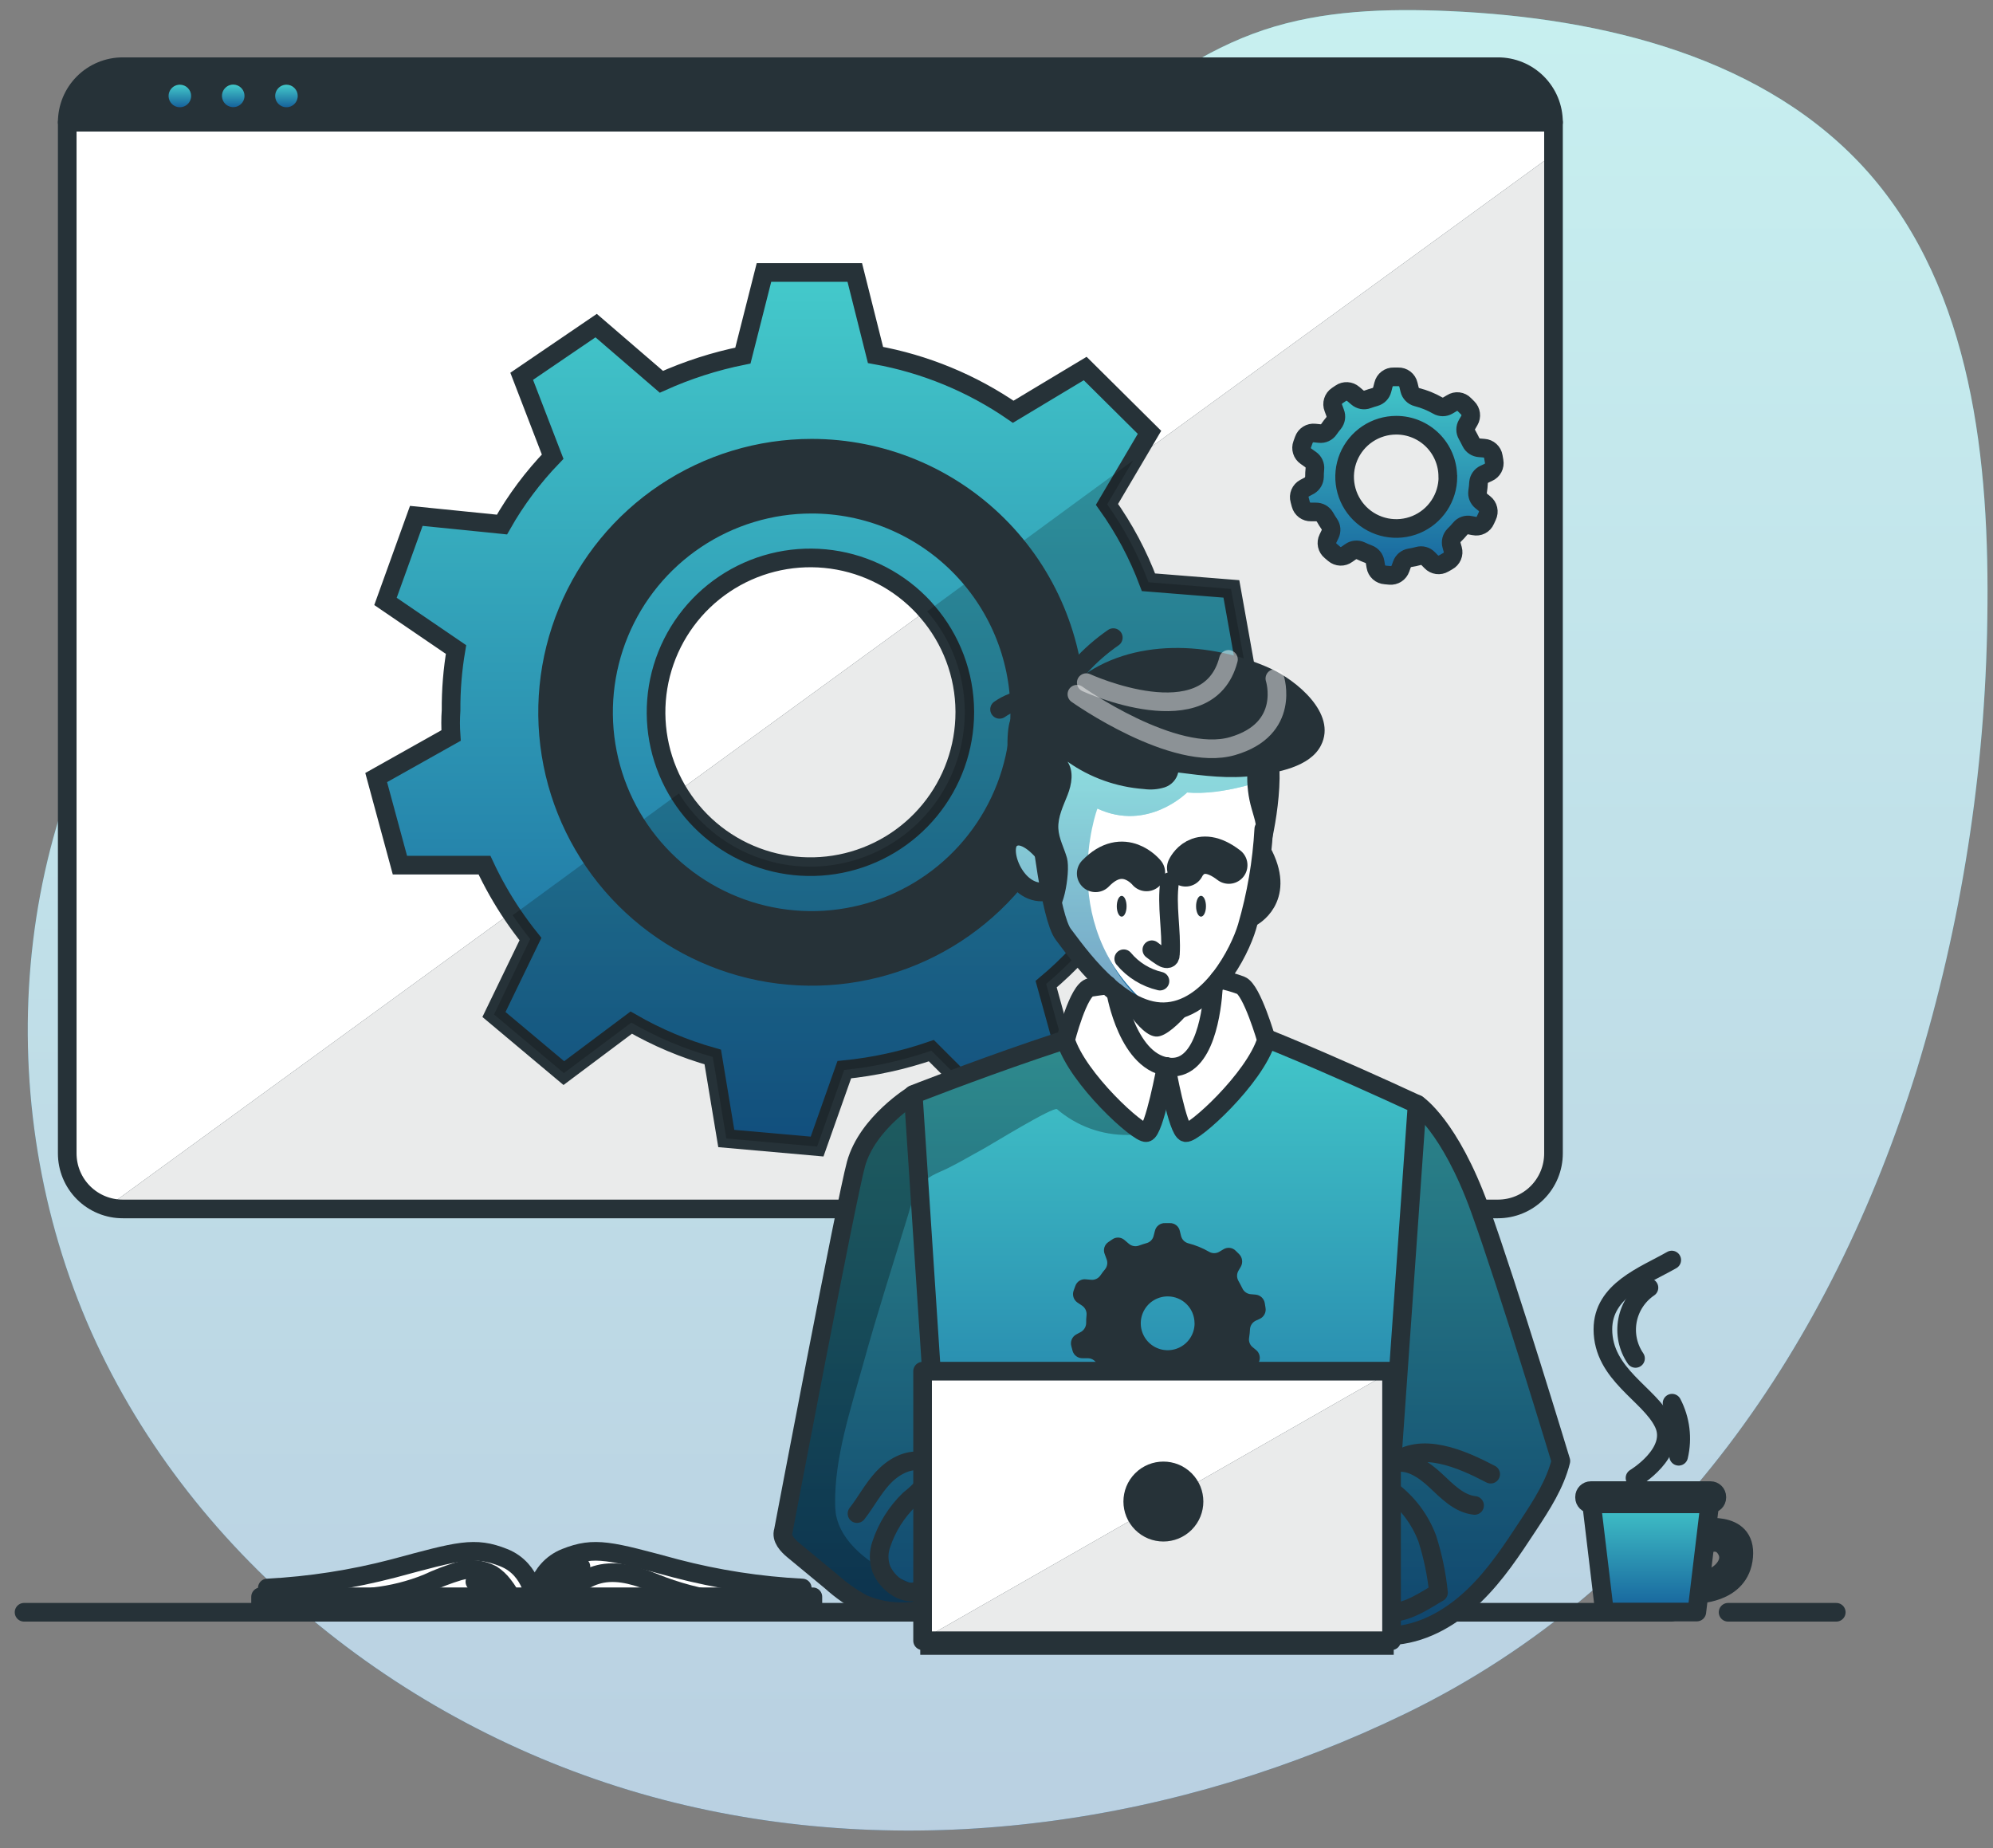 <svg width="110" height="102" viewBox="0 0 110 102" fill="none" xmlns="http://www.w3.org/2000/svg">
<rect x="0" y="0" width="110" height="102" fill="#808080" stroke="none"/>
<path d="M105.783 59.078C108.256 50.998 109.571 42.608 109.686 34.159C109.823 25.461 108.867 16.056 103.134 9.537C97.505 3.162 88.472 0.984 79.973 0.612C76.531 0.465 73.014 0.563 69.747 1.655C63.148 3.861 58.523 9.711 52.67 13.473C41.371 20.735 26.105 19.875 15.242 27.776C12.461 29.834 10.041 32.338 8.079 35.188C0.162 46.531 -0.458 62.245 5.586 74.688C11.63 87.132 23.771 96.162 37.205 99.482C50.639 102.802 65.136 100.609 77.584 94.568C92.089 87.527 101.122 74.049 105.783 59.078Z" fill="url(#paint0_linear_0_1)"/>
<path opacity="0.7" d="M105.783 59.078C108.256 50.998 109.571 42.608 109.686 34.159C109.823 25.461 108.867 16.056 103.134 9.537C97.505 3.162 88.472 0.984 79.973 0.612C76.531 0.465 73.014 0.563 69.747 1.655C63.148 3.861 58.523 9.711 52.67 13.473C41.371 20.735 26.105 19.875 15.242 27.776C12.461 29.834 10.041 32.338 8.079 35.188C0.162 46.531 -0.458 62.245 5.586 74.688C11.63 87.132 23.771 96.162 37.205 99.482C50.639 102.802 65.136 100.609 77.584 94.568C92.089 87.527 101.122 74.049 105.783 59.078Z" fill="white"/>
<path d="M85.742 6.747V63.656C85.742 64.059 85.663 64.458 85.509 64.83C85.355 65.202 85.13 65.54 84.845 65.825C84.56 66.11 84.222 66.335 83.85 66.489C83.478 66.643 83.079 66.722 82.676 66.722H6.782C6.379 66.724 5.979 66.645 5.606 66.492C5.234 66.338 4.895 66.112 4.609 65.828C4.324 65.543 4.098 65.204 3.943 64.832C3.789 64.459 3.71 64.059 3.711 63.656V6.747C3.711 6.344 3.79 5.946 3.943 5.574C4.097 5.202 4.323 4.864 4.607 4.579C4.892 4.294 5.229 4.068 5.601 3.914C5.973 3.76 6.372 3.681 6.774 3.681H82.668C83.071 3.679 83.471 3.758 83.844 3.911C84.217 4.065 84.556 4.29 84.842 4.575C85.128 4.86 85.354 5.198 85.509 5.571C85.663 5.944 85.742 6.343 85.742 6.747V6.747Z" fill="white"/>
<path d="M85.742 8.505V63.651C85.743 64.054 85.665 64.453 85.511 64.826C85.358 65.199 85.132 65.538 84.847 65.823C84.562 66.108 84.224 66.335 83.851 66.489C83.479 66.643 83.08 66.722 82.676 66.722H6.782C6.494 66.723 6.207 66.682 5.931 66.602L85.742 8.505Z" fill="#263238"/>
<path opacity="0.9" d="M85.742 8.505V63.651C85.743 64.054 85.665 64.453 85.511 64.826C85.358 65.199 85.132 65.538 84.847 65.823C84.562 66.108 84.224 66.335 83.851 66.489C83.479 66.643 83.08 66.722 82.676 66.722H6.782C6.494 66.723 6.207 66.682 5.931 66.602L85.742 8.505Z" fill="white"/>
<path d="M64.702 39.313L68.849 37.446L67.964 32.502L63.389 32.136C62.816 30.609 62.046 29.163 61.098 27.836L62.529 25.414L63.444 23.861L59.895 20.339L55.922 22.725C53.641 21.151 51.05 20.082 48.322 19.591L47.178 15.038H42.166L41.003 19.624C39.454 19.936 37.944 20.421 36.504 21.071L32.903 17.97L28.794 20.768L30.503 25.204C29.417 26.33 28.476 27.588 27.705 28.95L22.977 28.472L21.276 33.192L25.169 35.848C24.98 36.957 24.888 38.079 24.896 39.204C24.863 39.666 24.863 40.131 24.896 40.593L20.763 42.914L22.073 47.748H26.741C27.189 48.711 27.713 49.636 28.308 50.514C28.614 50.964 28.937 51.401 29.278 51.827L27.263 55.99L31.12 59.225L34.841 56.438C36.256 57.256 37.767 57.893 39.34 58.336L40.086 62.834L45.098 63.279L46.599 59.037C48.236 58.874 49.849 58.522 51.404 57.986L54.585 61.164L58.939 58.652L57.74 54.317C59.006 53.256 60.132 52.04 61.093 50.697L65.505 51.489L67.629 46.94L64.162 44.145C64.537 42.562 64.719 40.94 64.702 39.313V39.313ZM53.25 39.313C53.249 41.283 52.567 43.192 51.317 44.715C50.068 46.239 48.33 47.282 46.398 47.667C44.466 48.053 42.46 47.758 40.721 46.831C38.983 45.904 37.619 44.404 36.863 42.585C36.106 40.766 36.003 38.741 36.571 36.854C37.139 34.968 38.344 33.337 39.979 32.239C41.615 31.14 43.58 30.643 45.541 30.831C47.503 31.018 49.338 31.88 50.735 33.269C50.888 33.422 51.038 33.58 51.175 33.746C52.504 35.276 53.24 37.232 53.25 39.258V39.313Z" fill="url(#paint1_linear_0_1)" stroke="#263238" stroke-width="1.029" stroke-miterlimit="10"/>
<path opacity="0.2" d="M64.162 44.131L67.629 46.927L65.505 51.475L61.093 50.683C60.132 52.026 59.006 53.242 57.741 54.303L58.939 58.639L54.585 61.15L51.404 57.986C49.848 58.527 48.233 58.884 46.594 59.051L45.098 63.279L40.088 62.834L39.343 58.336C37.77 57.893 36.259 57.256 34.844 56.438L31.123 59.225L27.266 55.99L29.264 51.827C28.924 51.401 28.601 50.964 28.295 50.514L37.473 43.79C38.449 45.367 39.911 46.583 41.64 47.254C43.369 47.924 45.269 48.013 47.053 47.507C48.837 47 50.407 45.926 51.525 44.447C52.643 42.968 53.249 41.164 53.25 39.31V39.255C53.24 37.229 52.504 35.273 51.175 33.744L62.54 25.412L61.109 27.833C62.053 29.162 62.819 30.608 63.389 32.136L67.943 32.502L68.849 37.446L64.713 39.313C64.725 40.935 64.54 42.553 64.162 44.131V44.131Z" fill="black"/>
<path d="M81.931 26.171L82.138 26.075C82.255 26.024 82.35 25.936 82.41 25.824C82.469 25.712 82.489 25.583 82.466 25.458L82.422 25.204C82.402 25.079 82.34 24.965 82.246 24.88C82.152 24.794 82.033 24.743 81.906 24.735L81.655 24.715C81.557 24.709 81.463 24.677 81.381 24.623C81.299 24.569 81.233 24.494 81.189 24.407C81.12 24.262 81.049 24.134 80.97 23.989C80.921 23.904 80.894 23.807 80.894 23.708C80.894 23.609 80.921 23.512 80.97 23.427L81.098 23.209C81.162 23.099 81.188 22.972 81.171 22.846C81.155 22.721 81.098 22.605 81.008 22.515L80.828 22.335C80.74 22.241 80.623 22.182 80.495 22.166C80.368 22.151 80.24 22.18 80.132 22.25L79.911 22.381C79.825 22.431 79.728 22.457 79.63 22.457C79.531 22.457 79.434 22.431 79.349 22.381C78.99 22.175 78.605 22.019 78.205 21.917C78.106 21.892 78.017 21.84 77.946 21.767C77.874 21.694 77.824 21.604 77.801 21.505L77.735 21.232C77.706 21.106 77.634 20.994 77.532 20.914C77.429 20.835 77.302 20.794 77.173 20.798H76.921C76.792 20.794 76.666 20.835 76.563 20.913C76.461 20.992 76.389 21.104 76.359 21.229L76.288 21.502C76.264 21.599 76.214 21.687 76.145 21.759C76.075 21.83 75.988 21.882 75.892 21.909C75.75 21.947 75.619 21.991 75.48 22.04C75.386 22.075 75.284 22.083 75.185 22.065C75.086 22.047 74.994 22.002 74.918 21.936L74.691 21.742C74.597 21.66 74.477 21.612 74.352 21.605C74.227 21.598 74.103 21.633 74 21.704L73.801 21.838C73.694 21.91 73.615 22.016 73.577 22.14C73.538 22.263 73.543 22.395 73.591 22.515L73.692 22.788C73.728 22.881 73.739 22.982 73.724 23.081C73.708 23.18 73.667 23.273 73.605 23.351C73.514 23.457 73.43 23.569 73.351 23.684C73.295 23.769 73.217 23.836 73.124 23.879C73.032 23.922 72.93 23.939 72.829 23.927L72.556 23.899C72.43 23.885 72.302 23.915 72.195 23.983C72.087 24.051 72.006 24.153 71.964 24.273L71.874 24.522C71.83 24.639 71.826 24.767 71.864 24.886C71.901 25.005 71.976 25.108 72.079 25.18L72.338 25.363C72.419 25.42 72.483 25.497 72.524 25.587C72.566 25.678 72.582 25.777 72.573 25.876C72.557 26.023 72.55 26.17 72.551 26.318V26.318C72.548 26.414 72.521 26.508 72.474 26.591C72.426 26.674 72.359 26.744 72.278 26.796L72.005 26.94C71.892 27.001 71.803 27.099 71.754 27.217C71.704 27.335 71.696 27.467 71.732 27.59L71.797 27.836C71.829 27.959 71.903 28.068 72.005 28.145C72.107 28.221 72.232 28.26 72.36 28.256H72.633C72.731 28.255 72.829 28.279 72.915 28.327C73.001 28.375 73.073 28.445 73.124 28.529C73.201 28.663 73.282 28.802 73.367 28.92C73.423 29.001 73.457 29.096 73.465 29.195C73.472 29.294 73.454 29.393 73.411 29.482L73.296 29.72C73.239 29.834 73.223 29.963 73.25 30.088C73.277 30.212 73.345 30.324 73.444 30.405L73.637 30.569C73.734 30.652 73.856 30.699 73.984 30.704C74.111 30.708 74.237 30.669 74.339 30.593L74.538 30.454C74.619 30.396 74.713 30.36 74.812 30.351C74.911 30.341 75.01 30.358 75.101 30.399C75.243 30.468 75.387 30.53 75.537 30.585C75.63 30.619 75.712 30.678 75.775 30.754C75.838 30.83 75.879 30.922 75.895 31.019L75.936 31.262C75.956 31.388 76.019 31.503 76.113 31.588C76.207 31.673 76.328 31.724 76.455 31.732L76.711 31.756C76.837 31.767 76.963 31.736 77.069 31.667C77.175 31.598 77.254 31.496 77.296 31.377L77.375 31.156C77.408 31.061 77.467 30.977 77.543 30.912C77.62 30.848 77.713 30.804 77.811 30.787C77.971 30.763 78.129 30.729 78.284 30.686C78.38 30.659 78.481 30.658 78.578 30.685C78.674 30.711 78.761 30.764 78.83 30.836L78.996 31.005C79.084 31.096 79.2 31.154 79.324 31.171C79.449 31.188 79.576 31.162 79.684 31.098L79.908 30.97C80.02 30.909 80.108 30.812 80.158 30.694C80.208 30.577 80.216 30.446 80.181 30.323L80.118 30.102C80.089 30.004 80.087 29.9 80.112 29.801C80.137 29.702 80.188 29.612 80.26 29.539C80.378 29.425 80.489 29.305 80.593 29.179C80.657 29.099 80.742 29.039 80.839 29.005C80.936 28.971 81.04 28.965 81.139 28.988L81.363 29.029C81.487 29.056 81.618 29.039 81.731 28.981C81.844 28.923 81.933 28.827 81.983 28.709L82.089 28.477C82.145 28.362 82.16 28.232 82.131 28.107C82.103 27.982 82.032 27.871 81.931 27.792L81.762 27.656C81.684 27.594 81.624 27.514 81.588 27.422C81.551 27.329 81.54 27.229 81.554 27.131C81.581 26.964 81.599 26.796 81.606 26.627C81.616 26.529 81.651 26.435 81.708 26.355C81.765 26.275 81.842 26.212 81.931 26.171V26.171ZM79.914 26.318C79.914 26.882 79.746 27.433 79.433 27.901C79.12 28.37 78.675 28.735 78.154 28.951C77.633 29.167 77.06 29.223 76.507 29.113C75.955 29.003 75.447 28.732 75.048 28.333C74.65 27.935 74.378 27.427 74.268 26.874C74.158 26.321 74.215 25.748 74.43 25.227C74.646 24.706 75.011 24.261 75.48 23.948C75.949 23.635 76.5 23.468 77.064 23.468C77.816 23.467 78.538 23.765 79.071 24.295C79.604 24.826 79.905 25.547 79.908 26.299L79.914 26.318Z" fill="url(#paint2_linear_0_1)" stroke="#263238" stroke-width="1.029" stroke-miterlimit="10"/>
<path d="M85.742 6.747V6.902H3.711V6.747C3.711 6.344 3.79 5.946 3.943 5.574C4.097 5.202 4.323 4.864 4.607 4.579C4.892 4.294 5.229 4.068 5.601 3.914C5.973 3.76 6.372 3.681 6.774 3.681H82.668C83.071 3.679 83.471 3.758 83.844 3.911C84.217 4.065 84.556 4.29 84.842 4.575C85.128 4.86 85.354 5.198 85.509 5.571C85.663 5.944 85.742 6.343 85.742 6.747V6.747Z" fill="#263238"/>
<path d="M85.742 6.747V63.656C85.742 64.059 85.663 64.458 85.509 64.83C85.355 65.202 85.13 65.54 84.845 65.825C84.56 66.11 84.222 66.335 83.85 66.489C83.478 66.643 83.079 66.722 82.676 66.722H6.782C6.379 66.723 5.98 66.645 5.607 66.491C5.234 66.337 4.895 66.112 4.61 65.827C4.325 65.542 4.098 65.204 3.944 64.831C3.79 64.459 3.711 64.059 3.711 63.656V6.747C3.711 6.344 3.79 5.946 3.943 5.574C4.097 5.202 4.323 4.864 4.607 4.579C4.892 4.294 5.229 4.068 5.601 3.914C5.973 3.76 6.372 3.681 6.774 3.681H82.668C83.071 3.679 83.471 3.758 83.844 3.911C84.217 4.065 84.556 4.29 84.842 4.575C85.128 4.86 85.354 5.198 85.509 5.571C85.663 5.944 85.742 6.343 85.742 6.747V6.747Z" stroke="#263238" stroke-width="1.029" stroke-linecap="round" stroke-linejoin="round"/>
<path d="M3.711 6.747H85.742" stroke="#263238" stroke-width="1.029" stroke-linecap="round" stroke-linejoin="round"/>
<path d="M10.55 5.297C10.55 5.42 10.513 5.54 10.445 5.643C10.376 5.745 10.279 5.825 10.165 5.872C10.052 5.919 9.926 5.931 9.806 5.907C9.685 5.883 9.574 5.824 9.487 5.737C9.4 5.65 9.341 5.539 9.317 5.418C9.293 5.298 9.305 5.173 9.352 5.059C9.399 4.945 9.479 4.848 9.581 4.779C9.684 4.711 9.804 4.675 9.927 4.675C10.092 4.675 10.251 4.74 10.367 4.857C10.484 4.974 10.55 5.132 10.55 5.297Z" fill="url(#paint3_linear_0_1)"/>
<path d="M13.495 5.297C13.494 5.42 13.457 5.541 13.387 5.642C13.317 5.744 13.219 5.823 13.105 5.869C12.99 5.915 12.865 5.926 12.744 5.9C12.623 5.875 12.513 5.814 12.427 5.726C12.341 5.637 12.283 5.525 12.261 5.404C12.238 5.283 12.253 5.158 12.302 5.044C12.351 4.931 12.432 4.835 12.536 4.768C12.639 4.701 12.761 4.667 12.884 4.669C13.048 4.672 13.204 4.74 13.319 4.857C13.433 4.975 13.497 5.133 13.495 5.297Z" fill="url(#paint4_linear_0_1)"/>
<path d="M16.433 5.297C16.433 5.42 16.396 5.54 16.328 5.643C16.26 5.745 16.162 5.825 16.049 5.872C15.935 5.919 15.81 5.931 15.689 5.907C15.568 5.883 15.457 5.824 15.37 5.737C15.283 5.65 15.224 5.539 15.2 5.418C15.176 5.298 15.188 5.173 15.235 5.059C15.283 4.945 15.362 4.848 15.465 4.779C15.567 4.711 15.687 4.675 15.81 4.675C15.892 4.675 15.973 4.691 16.049 4.722C16.124 4.753 16.193 4.799 16.251 4.857C16.308 4.915 16.354 4.983 16.386 5.059C16.417 5.134 16.433 5.215 16.433 5.297Z" fill="url(#paint5_linear_0_1)"/>
<path d="M57.828 39.313C57.828 41.89 57.063 44.409 55.632 46.552C54.2 48.695 52.165 50.365 49.784 51.351C47.403 52.337 44.783 52.596 42.255 52.093C39.728 51.59 37.406 50.349 35.584 48.527C33.761 46.704 32.52 44.383 32.017 41.855C31.515 39.327 31.773 36.707 32.759 34.326C33.745 31.945 35.415 29.91 37.558 28.479C39.701 27.047 42.22 26.282 44.797 26.282V26.282C48.239 26.282 51.541 27.644 53.982 30.07C56.424 32.496 57.806 35.789 57.828 39.231V39.313Z" stroke="#263238" stroke-width="4.117" stroke-miterlimit="10"/>
<path d="M95.379 88.982H101.349" stroke="#263238" stroke-width="1.029" stroke-linecap="round" stroke-linejoin="round"/>
<path d="M1.328 88.982H92.237" stroke="#263238" stroke-width="1.029" stroke-linecap="round" stroke-linejoin="round"/>
<path d="M93.741 85.485C93.741 85.485 94.797 84.62 95.302 85.564C95.737 86.383 94.696 87.298 93.509 87.298V87.989C93.509 87.989 96.053 88.057 96.239 85.914C96.424 83.771 93.73 84.363 93.73 84.363L93.741 85.485Z" fill="url(#paint6_linear_0_1)" stroke="#263238" stroke-width="1.029" stroke-linecap="round" stroke-linejoin="round"/>
<path d="M93.653 88.969H88.559L87.795 82.572H94.418L93.653 88.969Z" fill="url(#paint7_linear_0_1)" stroke="#263238" stroke-width="1.029" stroke-linecap="round" stroke-linejoin="round"/>
<path d="M94.407 82.267H87.806C87.613 82.267 87.457 82.423 87.457 82.616V82.649C87.457 82.842 87.613 82.998 87.806 82.998H94.407C94.6 82.998 94.757 82.842 94.757 82.649V82.616C94.757 82.423 94.6 82.267 94.407 82.267Z" fill="white" stroke="#263238" stroke-width="1.029" stroke-linecap="round" stroke-linejoin="round"/>
<path d="M90.241 81.57C90.241 81.57 92.583 80.165 91.819 78.551C91.055 76.938 88.469 75.876 88.469 73.364C88.469 71.202 90.768 70.402 92.269 69.542" stroke="#263238" stroke-width="1.029" stroke-linecap="round" stroke-linejoin="round"/>
<path d="M91.011 71.068C90.705 71.275 90.444 71.541 90.241 71.849C90.038 72.158 89.898 72.503 89.829 72.866C89.76 73.229 89.763 73.601 89.838 73.963C89.914 74.324 90.06 74.667 90.269 74.972" stroke="#263238" stroke-width="1.029" stroke-linecap="round" stroke-linejoin="round"/>
<path d="M92.286 77.443C92.755 78.344 92.885 79.383 92.651 80.372" stroke="#263238" stroke-width="1.029" stroke-linecap="round" stroke-linejoin="round"/>
<path d="M29.537 88.453C29.537 88.453 29.43 86.618 27.811 85.971C26.193 85.324 25.327 85.592 21.715 86.564C19.438 87.159 17.105 87.521 14.754 87.642V88.461L29.537 88.453Z" fill="white" stroke="#263238" stroke-width="1.029" stroke-linecap="round" stroke-linejoin="round"/>
<path d="M29.485 88.453C29.485 88.453 29.591 86.618 31.21 85.971C32.829 85.324 33.692 85.592 37.306 86.564C39.587 87.161 41.924 87.522 44.279 87.642V88.461L29.485 88.453Z" fill="white" stroke="#263238" stroke-width="1.029" stroke-linecap="round" stroke-linejoin="round"/>
<path d="M44.865 88.128H14.382V88.72H44.865V88.128Z" fill="#263238" stroke="#263238" stroke-width="1.029" stroke-linecap="round" stroke-linejoin="round"/>
<path d="M30.271 88.42C30.416 87.987 30.651 87.59 30.96 87.254C31.269 86.918 31.645 86.651 32.065 86.471" stroke="#263238" stroke-width="1.029" stroke-linecap="round" stroke-linejoin="round"/>
<path d="M31.194 88.289C31.409 87.918 31.702 87.597 32.052 87.348C32.402 87.1 32.801 86.929 33.222 86.848C34.23 86.662 35.256 87.009 36.206 87.394C37.156 87.778 38.819 88.289 39.834 88.289" stroke="#263238" stroke-width="1.029" stroke-linecap="round" stroke-linejoin="round"/>
<path d="M20.637 88.123C21.646 88.013 22.636 87.765 23.577 87.385C24.144 87.119 24.73 86.895 25.33 86.714C25.936 86.535 26.589 86.601 27.148 86.897C27.388 87.053 27.6 87.25 27.773 87.478C28.014 87.782 28.213 88.118 28.365 88.475" stroke="#263238" stroke-width="1.029" stroke-linecap="round" stroke-linejoin="round"/>
<path d="M26.211 87.298C26.544 87.341 26.851 87.499 27.08 87.743C27.301 87.988 27.494 88.257 27.656 88.546" stroke="#263238" stroke-width="1.029" stroke-linecap="round" stroke-linejoin="round"/>
<path d="M52.633 88.158C51.517 88.669 50.31 88.948 49.084 88.977C47.194 88.977 43.351 85.073 43.351 85.073C43.351 85.073 43.211 84.653 43.512 83.08C43.812 81.508 46.635 67.08 46.635 67.08C46.635 67.08 46.968 63.722 48.876 61.661C50.784 59.599 54.53 58.865 54.53 58.865C54.53 58.865 62.813 55.259 67.459 56.373C72.1 58.215 77.17 60.088 78.862 61.541C80.555 62.993 84.716 74.644 86.157 80.629C86.157 80.629 82.982 87.374 80.02 89.269C77.058 91.164 69.919 90.547 69.919 90.547L52.633 88.158Z" fill="url(#paint8_linear_0_1)"/>
<path opacity="0.3" d="M51.581 76.433L50.383 60.53C49.599 60.848 48.903 61.352 48.357 61.998C47.81 62.645 47.429 63.414 47.246 64.24C46.627 67.085 42.878 84.593 43.342 85.079C43.806 85.564 46.25 87.658 46.25 87.658C46.25 87.658 48.884 89.911 51.581 88.565C54.279 87.219 51.581 76.433 51.581 76.433Z" fill="black"/>
<path opacity="0.3" d="M63.473 62.005C63.334 62.48 62.736 62.632 62.239 62.638C60.811 62.653 59.427 62.149 58.343 61.218C58.147 61.046 54.633 63.217 54.229 63.432C53.591 63.776 52.965 64.153 52.318 64.472C51.712 64.77 51.139 64.917 50.743 65.518C50.481 65.961 50.283 66.439 50.156 66.938C49.304 69.728 48.406 72.51 47.631 75.319C46.959 77.751 46.056 80.443 46.094 82.996C46.094 83.178 46.107 83.361 46.132 83.541C46.678 86.804 52.635 88.158 52.635 88.158C52.635 88.158 50.528 89.449 49.086 88.977C47.645 88.505 44.276 86.577 43.214 84.775L46.138 69.487C46.138 69.487 46.102 62.117 51.415 59.932C56.727 57.748 58.813 57.413 58.813 57.413L63.473 62.005Z" fill="black"/>
<path opacity="0.3" d="M83.078 86.053C83.078 86.053 85.398 83.49 86.149 80.634C86.149 80.634 82.6 68.911 81.677 66.711C80.754 64.511 79.261 62.013 78.215 60.943L76.517 85.07L76.16 90.148C76.16 90.148 78.071 90.227 79.395 89.602C80.719 88.977 83.078 86.053 83.078 86.053Z" fill="black"/>
<path d="M76.16 90.156L78.215 60.945C78.215 60.945 68.262 56.304 65.657 55.862C63.053 55.42 50.405 60.405 50.405 60.405L52.245 88.42" stroke="#263238" stroke-width="1.029" stroke-linecap="round" stroke-linejoin="round"/>
<path d="M58.218 41.606L57.197 46.506C57.197 46.506 55.887 45.581 55.608 46.626C55.33 47.672 56.182 49.111 57.828 49.19C57.828 49.19 58.276 51.409 59.739 52.916C60.428 53.651 61.157 54.348 61.923 55.002C61.923 55.002 62.499 58.723 64.38 58.865C66.261 59.007 66.626 57.314 67.006 54.961C67.006 54.961 68.63 52.144 69.105 50.62C69.105 50.62 71.098 49.231 69.769 47.203C69.769 47.203 70.427 42.351 69.283 41.532C68.139 40.713 60.214 41.131 58.218 41.606Z" fill="white"/>
<path d="M64.287 59.253C64.287 59.253 63.656 62.43 63.263 62.51C62.87 62.589 61.314 61.104 59.954 59.253C58.594 57.402 58.805 57.399 58.805 57.399C58.805 57.399 59.435 54.969 59.954 54.614C60.473 54.26 62.343 54.303 62.343 54.303L66.438 54.148C66.438 54.148 67.803 53.954 68.646 54.497C69.49 55.04 69.899 57.399 69.899 57.399C69.899 57.399 67.442 61.928 65.439 62.51C64.992 61.447 64.607 60.36 64.287 59.253V59.253Z" fill="white"/>
<path d="M50.863 83.113L51.407 75.491" stroke="#263238" stroke-width="1.029" stroke-miterlimit="10"/>
<path d="M69.899 43.009C69.899 43.009 67.573 43.91 65.518 43.738C65.518 43.738 63.347 45.922 60.568 44.625C60.568 44.625 58.062 51.412 63.809 55.851C62.355 55.294 61.055 54.399 60.015 53.24C58.975 52.081 58.225 50.692 57.827 49.187C57.827 49.187 56.189 49.441 55.608 47.003C55.608 47.003 55.136 46.061 57.289 46.056L57.197 41.333L62.73 42.444L66.703 41.863L69.899 43.009Z" fill="url(#paint9_linear_0_1)"/>
<path opacity="0.4" d="M69.9 43.009C69.9 43.009 67.574 43.91 65.518 43.738C65.518 43.738 63.348 45.922 60.569 44.625C60.569 44.625 58.543 51.893 63.572 55.728C63.572 55.728 59.01 54.148 57.825 49.176C57.825 49.176 56.203 49.004 55.605 46.992C55.605 46.992 55.133 46.05 57.287 46.045L57.194 41.322L62.728 42.433L66.7 41.852L69.9 43.009Z" fill="white"/>
<path d="M63.574 52.417C63.755 52.562 63.943 52.697 64.139 52.821C64.268 52.903 64.462 52.968 64.552 52.848C64.582 52.799 64.599 52.742 64.598 52.684C64.68 51.344 64.366 49.99 64.557 48.66" stroke="#263238" stroke-width="1.029" stroke-linecap="round" stroke-linejoin="round"/>
<path d="M65.439 47.899C65.439 47.899 66.105 46.43 67.822 47.748" stroke="#263238" stroke-width="2.059" stroke-linecap="round" stroke-linejoin="round"/>
<path d="M63.279 48.158C63.279 48.158 62.023 46.596 60.467 48.207" stroke="#263238" stroke-width="2.059" stroke-linecap="round" stroke-linejoin="round"/>
<path d="M61.584 54.767C61.584 54.767 62.253 58.772 64.612 58.895C66.523 58.993 66.899 55.682 66.973 54.497" stroke="#263238" stroke-width="1.029" stroke-linecap="round" stroke-linejoin="round"/>
<path d="M57.519 46.951C57.519 46.951 56.479 45.709 55.774 46.315C55.07 46.921 56.127 49.591 57.827 49.187" stroke="#263238" stroke-width="1.029" stroke-linecap="round" stroke-linejoin="round"/>
<path d="M62.023 52.914C62.537 53.532 63.239 53.966 64.022 54.148" stroke="#263238" stroke-width="1.029" stroke-linecap="round" stroke-linejoin="round"/>
<path d="M61.909 50.59C62.058 50.59 62.179 50.334 62.179 50.017C62.179 49.7 62.058 49.444 61.909 49.444C61.76 49.444 61.639 49.7 61.639 50.017C61.639 50.334 61.76 50.59 61.909 50.59Z" fill="#263238"/>
<path d="M66.561 50.017C66.561 50.334 66.438 50.59 66.288 50.59C66.138 50.59 66.015 50.334 66.015 50.017C66.015 49.7 66.135 49.441 66.288 49.441C66.441 49.441 66.561 49.7 66.561 50.017Z" fill="#263238"/>
<path d="M64.363 58.862C64.363 58.862 63.708 62.431 63.271 62.51C62.834 62.589 59.474 59.542 58.813 57.399C58.813 57.399 59.523 54.598 60.178 54.497C60.486 54.448 60.841 54.401 61.123 54.366" stroke="#263238" stroke-width="1.029" stroke-linecap="round" stroke-linejoin="round"/>
<path d="M64.363 58.862C64.363 58.862 64.997 62.43 65.439 62.51C65.881 62.589 69.239 59.542 69.9 57.399C69.9 57.399 69.097 54.617 68.488 54.382C68.1 54.237 67.7 54.123 67.293 54.044" stroke="#263238" stroke-width="1.029" stroke-linecap="round" stroke-linejoin="round"/>
<path d="M58.15 50.085C58.581 50.833 59.116 48.199 58.89 47.355C58.737 46.809 58.439 46.28 58.412 45.717C58.385 45.078 58.685 44.481 58.92 43.883C59.154 43.285 59.277 42.572 58.92 42.037C60.159 42.914 61.615 43.436 63.129 43.547C63.516 43.601 63.909 43.57 64.281 43.454C64.466 43.394 64.632 43.286 64.763 43.143C64.894 42.999 64.986 42.825 65.029 42.635C66.449 42.815 67.855 43.001 69.269 42.807C70.457 42.646 72.302 42.346 72.911 41.134C73.804 39.365 71.505 37.527 70.148 36.908C66.872 35.409 62.444 35.155 59.485 37.508C59.181 37.772 58.863 38.018 58.532 38.245C57.88 38.655 56.394 38.971 55.873 39.542C55.174 40.309 56.05 46.233 56.05 46.233C56.05 46.233 57.192 45.704 57.661 47.47C57.989 48.66 57.713 49.332 58.15 50.085Z" fill="#263238"/>
<path d="M68.884 42.425C68.865 42.498 68.852 42.573 68.846 42.649C68.815 43.321 68.895 43.993 69.083 44.639C69.157 44.928 69.263 45.21 69.31 45.505C69.419 46.206 69.419 46.883 69.938 47.454C69.938 47.454 70.931 43.978 70.53 41.494C70.484 41.221 70.394 40.484 69.954 40.618C69.632 40.716 69.408 41.267 69.266 41.535C69.108 41.817 68.98 42.116 68.884 42.425V42.425Z" fill="#263238"/>
<path d="M55.169 39.149C55.608 38.844 56.114 38.648 56.644 38.576C57.174 38.505 57.714 38.561 58.218 38.739C59.011 37.327 60.115 36.113 61.447 35.191" stroke="#263238" stroke-width="1.029" stroke-linecap="round" stroke-linejoin="round"/>
<path opacity="0.47" d="M59.438 38.314C59.438 38.314 64.789 42.119 68.03 41.177C71.27 40.236 70.364 37.448 70.364 37.448" stroke="white" stroke-width="1.029" stroke-linecap="round" stroke-linejoin="round"/>
<path opacity="0.47" d="M59.954 37.675C59.954 37.675 66.673 40.762 67.803 36.392" stroke="white" stroke-width="1.029" stroke-linecap="round" stroke-linejoin="round"/>
<path d="M61.584 54.767C61.584 54.767 62.862 57.249 63.864 57.208C64.865 57.167 66.703 54.497 66.703 54.497C66.703 54.497 65.712 55.775 64.207 55.906C63.217 55.993 61.584 54.767 61.584 54.767Z" fill="#263238"/>
<path d="M69.315 72.886L69.523 72.791C69.639 72.739 69.734 72.65 69.793 72.538C69.852 72.425 69.871 72.296 69.847 72.171L69.807 71.92C69.786 71.795 69.724 71.68 69.631 71.595C69.537 71.51 69.417 71.459 69.291 71.45L69.039 71.428C68.94 71.422 68.845 71.388 68.763 71.332C68.681 71.276 68.615 71.199 68.573 71.109C68.504 70.967 68.433 70.836 68.354 70.694C68.305 70.609 68.278 70.512 68.278 70.413C68.278 70.314 68.305 70.217 68.354 70.132L68.483 69.913C68.545 69.803 68.571 69.676 68.554 69.55C68.538 69.424 68.481 69.308 68.392 69.217L68.212 69.04C68.125 68.946 68.007 68.886 67.88 68.871C67.752 68.856 67.624 68.885 67.516 68.955L67.295 69.086C67.21 69.136 67.112 69.162 67.014 69.162C66.915 69.162 66.818 69.136 66.733 69.086C66.374 68.879 65.99 68.722 65.589 68.619C65.491 68.594 65.401 68.542 65.33 68.47C65.259 68.398 65.209 68.308 65.185 68.21L65.119 67.937C65.092 67.81 65.02 67.697 64.918 67.618C64.814 67.538 64.686 67.499 64.557 67.505H64.306C64.176 67.499 64.049 67.538 63.946 67.617C63.843 67.695 63.771 67.808 63.743 67.934L63.672 68.207C63.65 68.304 63.6 68.393 63.531 68.464C63.461 68.536 63.373 68.586 63.276 68.611C63.134 68.652 63.003 68.693 62.861 68.745C62.767 68.779 62.666 68.787 62.568 68.769C62.469 68.751 62.378 68.707 62.302 68.641L62.075 68.447C61.983 68.362 61.863 68.311 61.737 68.303C61.611 68.296 61.487 68.332 61.385 68.406L61.185 68.543C61.075 68.612 60.994 68.719 60.955 68.843C60.917 68.967 60.924 69.101 60.975 69.22L61.076 69.493C61.112 69.586 61.124 69.687 61.108 69.786C61.093 69.885 61.052 69.978 60.989 70.055C60.898 70.163 60.813 70.275 60.735 70.391C60.678 70.475 60.599 70.541 60.507 70.583C60.415 70.626 60.314 70.642 60.213 70.631L59.94 70.607C59.813 70.59 59.684 70.618 59.576 70.686C59.468 70.755 59.387 70.859 59.348 70.981L59.258 71.227C59.214 71.343 59.211 71.471 59.248 71.591C59.285 71.71 59.36 71.813 59.463 71.885L59.736 72.067C59.816 72.125 59.88 72.204 59.922 72.294C59.963 72.385 59.98 72.484 59.97 72.583C59.953 72.729 59.946 72.876 59.949 73.023C59.946 73.119 59.92 73.213 59.872 73.296C59.825 73.379 59.757 73.45 59.675 73.501L59.403 73.648C59.29 73.709 59.202 73.806 59.153 73.924C59.103 74.041 59.095 74.172 59.13 74.295L59.195 74.541C59.227 74.665 59.3 74.774 59.402 74.85C59.504 74.927 59.63 74.966 59.757 74.961H60.03C60.129 74.96 60.226 74.985 60.312 75.033C60.398 75.081 60.471 75.15 60.522 75.234C60.598 75.371 60.677 75.507 60.765 75.624C60.821 75.706 60.855 75.801 60.862 75.9C60.87 75.999 60.851 76.098 60.809 76.187L60.694 76.427C60.637 76.541 60.621 76.671 60.648 76.796C60.675 76.92 60.743 77.032 60.841 77.112L61.035 77.276C61.132 77.359 61.253 77.406 61.38 77.41C61.507 77.415 61.632 77.376 61.734 77.301L61.936 77.159C62.014 77.103 62.106 77.069 62.202 77.059C62.298 77.05 62.395 77.067 62.482 77.107C62.627 77.175 62.771 77.235 62.922 77.293C63.014 77.327 63.095 77.385 63.158 77.46C63.221 77.536 63.263 77.627 63.279 77.724L63.32 77.97C63.341 78.095 63.404 78.209 63.498 78.294C63.592 78.379 63.712 78.43 63.839 78.439L64.095 78.461C64.221 78.473 64.348 78.442 64.454 78.373C64.56 78.304 64.639 78.201 64.68 78.082L64.759 77.863C64.792 77.768 64.85 77.684 64.927 77.62C65.004 77.555 65.097 77.512 65.196 77.495C65.355 77.469 65.512 77.435 65.668 77.394C65.764 77.368 65.865 77.368 65.961 77.394C66.056 77.42 66.144 77.471 66.214 77.541L66.38 77.71C66.468 77.8 66.584 77.859 66.708 77.876C66.833 77.892 66.96 77.867 67.068 77.803L67.292 77.677C67.405 77.617 67.493 77.519 67.543 77.401C67.593 77.282 67.601 77.151 67.565 77.028L67.502 76.809C67.473 76.712 67.471 76.608 67.496 76.509C67.521 76.41 67.572 76.319 67.644 76.247C67.762 76.132 67.873 76.011 67.978 75.884C68.043 75.806 68.128 75.746 68.224 75.713C68.32 75.679 68.424 75.672 68.523 75.693L68.75 75.737C68.874 75.76 69.004 75.742 69.116 75.683C69.228 75.625 69.318 75.53 69.37 75.414L69.476 75.185C69.532 75.07 69.547 74.939 69.518 74.814C69.489 74.69 69.419 74.579 69.318 74.5L69.149 74.361C69.07 74.301 69.009 74.22 68.973 74.129C68.936 74.037 68.925 73.937 68.941 73.839C68.968 73.672 68.985 73.503 68.993 73.334C69.004 73.238 69.039 73.146 69.095 73.068C69.152 72.99 69.228 72.927 69.315 72.886V72.886ZM65.933 73.031C65.933 73.325 65.847 73.612 65.684 73.857C65.521 74.102 65.289 74.292 65.018 74.405C64.746 74.518 64.448 74.548 64.159 74.491C63.871 74.434 63.606 74.293 63.398 74.085C63.19 73.877 63.049 73.613 62.991 73.325C62.934 73.036 62.963 72.738 63.075 72.466C63.188 72.195 63.378 71.962 63.622 71.799C63.867 71.636 64.154 71.549 64.448 71.549V71.549C64.84 71.548 65.216 71.703 65.494 71.979C65.772 72.255 65.928 72.631 65.93 73.023L65.933 73.031Z" fill="#263238"/>
<path d="M50.92 82.086C50.698 82.332 50.454 82.558 50.191 82.761C49.481 83.449 48.948 84.3 48.638 85.24C48.485 85.674 48.485 86.148 48.638 86.583C48.968 87.402 50.017 88.221 50.855 87.697" stroke="#263238" stroke-width="1.029" stroke-linecap="round" stroke-linejoin="round"/>
<path d="M50.855 80.645C50.055 80.519 49.269 80.984 48.723 81.576C48.177 82.168 47.798 82.9 47.301 83.536" stroke="#263238" stroke-width="1.029" stroke-linecap="round" stroke-linejoin="round"/>
<path d="M50.792 88.854C49.728 89.061 48.625 88.943 47.628 88.516C46.997 88.176 46.408 87.762 45.876 87.282L43.801 85.567C43.468 85.294 43.099 84.898 43.236 84.489C43.236 84.489 46.703 66.217 47.246 64.24C47.877 61.961 50.416 60.418 50.416 60.418" stroke="#263238" stroke-width="1.029" stroke-linecap="round" stroke-linejoin="round"/>
<path d="M76.807 82.283C77.699 82.954 78.382 83.866 78.775 84.912C79.086 85.882 79.293 86.882 79.395 87.896C78.849 88.196 77.757 88.988 76.807 88.988" stroke="#263238" stroke-width="1.029" stroke-linecap="round" stroke-linejoin="round"/>
<path d="M76.924 80.762C77.765 80.538 78.597 81.112 79.233 81.707C79.87 82.302 80.522 82.993 81.387 83.086" stroke="#263238" stroke-width="1.029" stroke-linecap="round" stroke-linejoin="round"/>
<path d="M77.085 90.257C78.723 90.085 80.197 89.193 81.376 88.054C82.556 86.916 83.462 85.534 84.36 84.167C85.089 83.058 85.829 81.92 86.149 80.634C86.149 80.634 83.274 71.131 81.677 66.711C80.011 62.117 78.215 60.943 78.215 60.943" stroke="#263238" stroke-width="1.029" stroke-linecap="round" stroke-linejoin="round"/>
<path d="M76.924 80.762C78.406 79.517 80.68 80.525 82.275 81.36" stroke="#263238" stroke-width="1.029" stroke-linecap="round" stroke-linejoin="round"/>
<path d="M76.804 75.676H50.921V90.552H76.804V75.676Z" fill="white"/>
<path d="M76.924 90.552H50.792V91.33H76.924V90.552Z" fill="#263238"/>
<path d="M50.792 90.552L76.807 75.676L76.924 90.552H50.792Z" fill="#263238"/>
<path opacity="0.9" d="M50.792 90.552L76.807 75.676L76.924 90.552H50.792Z" fill="white"/>
<path d="M65.771 84.431C66.632 83.569 66.632 82.173 65.771 81.311C64.91 80.45 63.513 80.45 62.652 81.311C61.79 82.173 61.79 83.569 62.652 84.431C63.513 85.292 64.91 85.292 65.771 84.431Z" fill="#263238"/>
<path d="M76.804 75.676H50.921V90.552H76.804V75.676Z" stroke="#263238" stroke-width="1.029" stroke-linecap="round" stroke-linejoin="round"/>
<path d="M57.399 45.444C57.399 45.444 57.967 50.631 58.688 51.568C59.408 52.504 61.723 55.892 64.246 55.84C66.768 55.788 68.415 52.545 68.827 51.156C69.34 49.396 69.65 47.583 69.752 45.753" stroke="#263238" stroke-width="1.029" stroke-linecap="round" stroke-linejoin="round"/>
<path d="M69.089 50.615C69.089 50.615 70.959 49.649 69.752 47.197" stroke="#263238" stroke-width="1.029" stroke-linecap="round" stroke-linejoin="round"/>
<defs>
<linearGradient id="paint0_linear_0_1" x1="55.615" y1="0.559" x2="55.615" y2="101.03" gradientUnits="userSpaceOnUse">
<stop stop-color="#44CACB"/>
<stop offset="1" stop-color="#16629C"/>
</linearGradient>
<linearGradient id="paint1_linear_0_1" x1="44.806" y1="15.038" x2="44.806" y2="63.279" gradientUnits="userSpaceOnUse">
<stop stop-color="#44CACB"/>
<stop offset="1" stop-color="#16629C"/>
</linearGradient>
<linearGradient id="paint2_linear_0_1" x1="77.093" y1="20.798" x2="77.093" y2="31.758" gradientUnits="userSpaceOnUse">
<stop stop-color="#44CACB"/>
<stop offset="1" stop-color="#16629C"/>
</linearGradient>
<linearGradient id="paint3_linear_0_1" x1="9.927" y1="4.675" x2="9.927" y2="5.919" gradientUnits="userSpaceOnUse">
<stop stop-color="#44CACB"/>
<stop offset="1" stop-color="#16629C"/>
</linearGradient>
<linearGradient id="paint4_linear_0_1" x1="12.873" y1="4.669" x2="12.873" y2="5.914" gradientUnits="userSpaceOnUse">
<stop stop-color="#44CACB"/>
<stop offset="1" stop-color="#16629C"/>
</linearGradient>
<linearGradient id="paint5_linear_0_1" x1="15.81" y1="4.675" x2="15.81" y2="5.919" gradientUnits="userSpaceOnUse">
<stop stop-color="#44CACB"/>
<stop offset="1" stop-color="#16629C"/>
</linearGradient>
<linearGradient id="paint6_linear_0_1" x1="94.878" y1="84.288" x2="94.878" y2="87.989" gradientUnits="userSpaceOnUse">
<stop stop-color="#44CACB"/>
<stop offset="1" stop-color="#16629C"/>
</linearGradient>
<linearGradient id="paint7_linear_0_1" x1="91.106" y1="82.572" x2="91.106" y2="88.969" gradientUnits="userSpaceOnUse">
<stop stop-color="#44CACB"/>
<stop offset="1" stop-color="#16629C"/>
</linearGradient>
<linearGradient id="paint8_linear_0_1" x1="64.738" y1="56.159" x2="64.738" y2="90.643" gradientUnits="userSpaceOnUse">
<stop stop-color="#44CACB"/>
<stop offset="1" stop-color="#16629C"/>
</linearGradient>
<linearGradient id="paint9_linear_0_1" x1="62.732" y1="41.333" x2="62.732" y2="55.851" gradientUnits="userSpaceOnUse">
<stop stop-color="#44CACB"/>
<stop offset="1" stop-color="#16629C"/>
</linearGradient>
</defs>
</svg>
